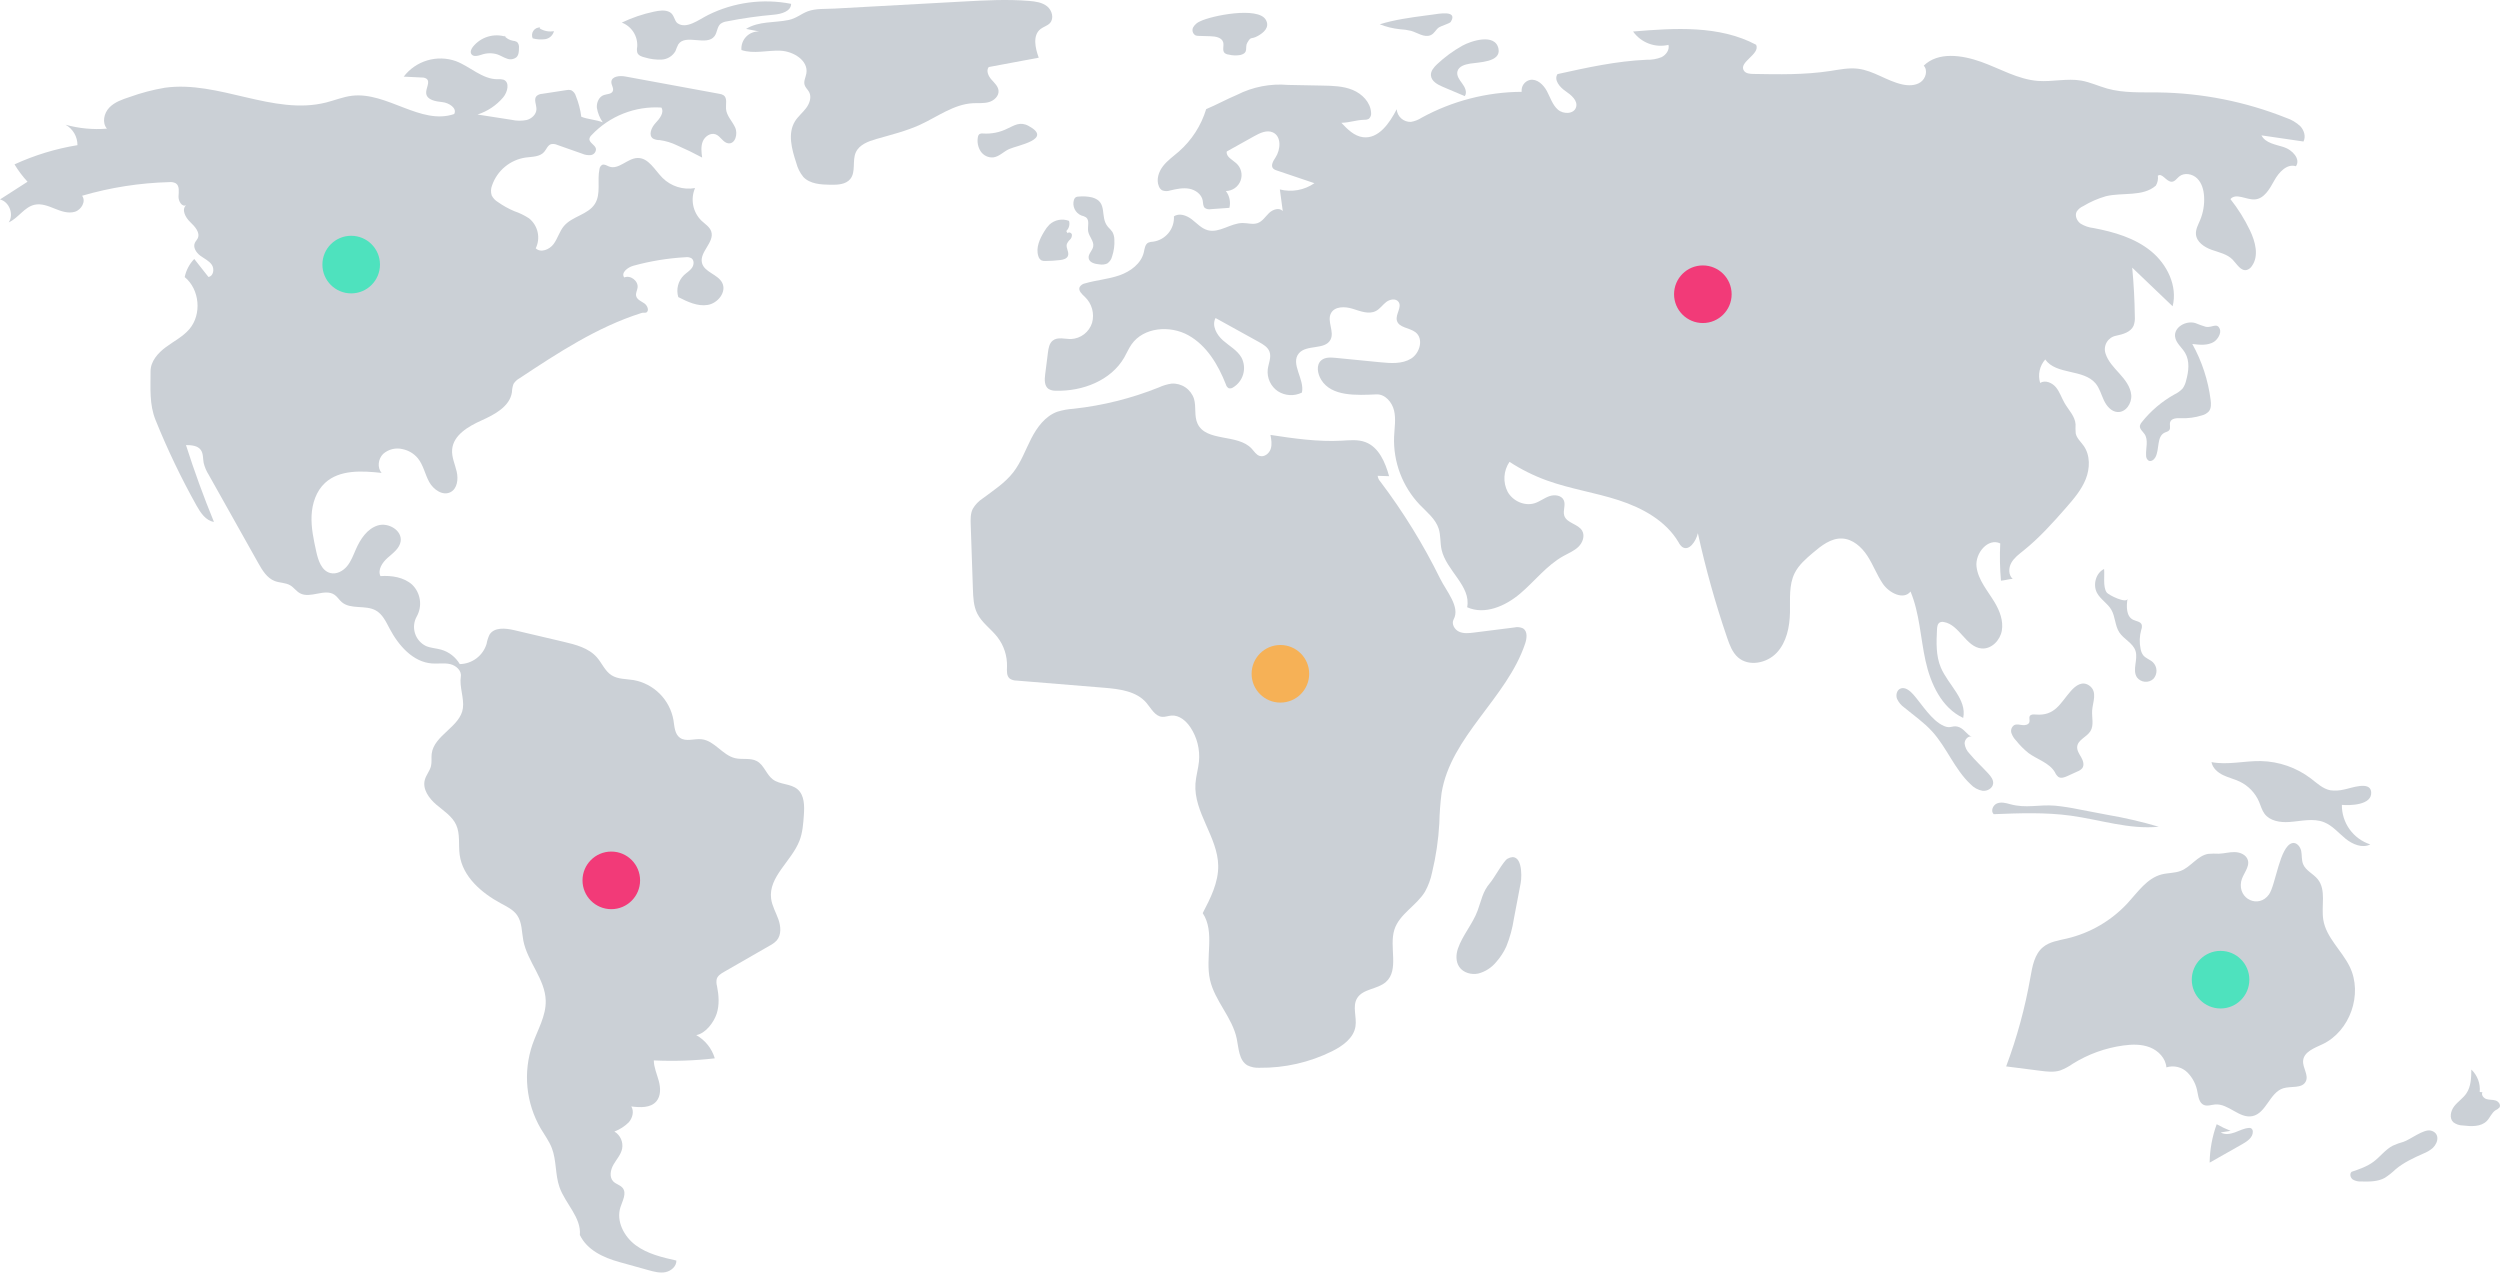 <svg width="888" height="452" viewBox="0 0 888 452" fill="none" xmlns="http://www.w3.org/2000/svg">
<path d="M206.472 41.47C206.153 38.945 205.507 36.473 204.551 34.114C204.429 33.669 204.216 33.253 203.925 32.894C203.633 32.535 203.271 32.241 202.859 32.03C202.31 31.887 201.733 31.88 201.181 32.011L192.561 33.33C191.84 33.363 191.149 33.632 190.595 34.095C189.472 35.276 190.578 37.178 190.543 38.807C190.505 40.64 188.877 42.127 187.112 42.619C185.311 42.983 183.453 42.96 181.661 42.552L169.609 40.678C173.158 39.544 176.318 37.435 178.727 34.591C180.313 32.711 181.156 29.201 178.864 28.311C178.183 28.124 177.473 28.067 176.771 28.143C171.31 28.186 167.013 23.624 161.901 21.703C158.63 20.553 155.078 20.468 151.755 21.459C148.431 22.45 145.506 24.467 143.398 27.222L149.819 27.532C150.423 27.498 151.022 27.658 151.529 27.988C152.936 29.144 151.186 31.366 151.385 33.177C151.642 35.53 154.765 36.032 157.119 36.27C159.473 36.508 162.459 38.422 161.327 40.5C149.496 44.577 137.456 32.53 125.03 34.013C121.885 34.388 118.916 35.624 115.845 36.402C97.089 41.149 77.698 28.482 58.538 31.165C54.278 31.891 50.092 32.996 46.028 34.465C43.42 35.322 40.7 36.248 38.805 38.234C36.91 40.221 36.189 43.619 37.984 45.696C33.037 46.104 28.056 45.63 23.274 44.297C24.567 45.016 25.643 46.071 26.389 47.349C27.134 48.628 27.522 50.083 27.511 51.564C19.786 52.824 12.265 55.118 5.152 58.384C6.48 60.593 8.03 62.66 9.78 64.552L0 70.838C3.304 71.67 5.012 76.178 3.091 78.993C6.517 77.468 8.64 73.524 12.303 72.724C14.704 72.2 17.146 73.182 19.422 74.105C21.699 75.028 24.202 75.922 26.559 75.23C28.916 74.537 30.654 71.48 29.157 69.532C39.231 66.591 49.642 64.964 60.133 64.69C60.943 64.588 61.764 64.744 62.479 65.135C63.845 66.083 63.486 68.131 63.412 69.792C63.339 71.453 64.633 73.636 66.117 72.888C64.371 74.402 65.864 77.254 67.539 78.847C69.214 80.44 71.233 82.638 70.207 84.709C69.939 85.25 69.486 85.683 69.228 86.229C68.468 87.839 69.675 89.717 71.098 90.787C72.522 91.856 74.266 92.604 75.255 94.085C76.244 95.566 75.795 98.159 74.026 98.366L69 91.981C67.283 93.763 66.105 95.995 65.605 98.418C70.935 102.777 71.736 111.65 67.274 116.895C64.994 119.575 61.751 121.203 58.921 123.294C56.091 125.384 53.472 128.361 53.479 131.881C53.491 137.961 52.995 143.611 55.272 149.248C59.472 159.643 64.321 169.764 69.79 179.551C71.226 182.12 73.082 184.937 75.992 185.38C72.315 176.424 69.005 167.329 66.062 158.095C67.978 158.102 70.194 158.255 71.317 159.808C72.248 161.095 72.048 162.844 72.337 164.406C72.705 165.918 73.318 167.361 74.153 168.675L91.711 199.967C93.167 202.561 94.837 205.345 97.619 206.396C99.397 207.067 101.455 206.941 103.092 207.908C104.375 208.666 105.24 210.011 106.548 210.725C110.247 212.744 115.39 208.872 118.847 211.283C119.835 211.972 120.464 213.067 121.375 213.856C124.568 216.622 129.805 214.771 133.49 216.835C135.865 218.164 137.096 220.824 138.363 223.234C141.537 229.271 146.671 235.186 153.472 235.666C155.609 235.817 157.791 235.412 159.879 235.887C161.967 236.363 164.023 238.186 163.688 240.302C163.113 243.93 164.905 247.903 164.424 251.544C163.547 258.178 154.143 261.093 153.335 267.735C153.158 269.189 153.435 270.69 153.089 272.113C152.664 273.858 151.355 275.278 150.889 277.013C150.008 280.299 152.361 283.569 154.946 285.78C157.532 287.991 160.615 289.897 162.029 292.992C163.523 296.264 162.789 300.078 163.275 303.641C164.335 311.421 171.052 317.188 177.964 320.906C180.07 322.039 182.331 323.136 183.694 325.102C185.473 327.667 185.296 331.049 185.89 334.114C187.345 341.621 193.662 347.807 193.841 355.451C193.968 360.885 190.949 365.814 189.146 370.941C187.455 375.853 186.843 381.072 187.352 386.242C187.861 391.412 189.478 396.412 192.094 400.9C193.443 403.179 195.057 405.328 196.011 407.798C197.714 412.207 197.162 417.219 198.732 421.677C200.808 427.571 206.513 432.439 205.967 438.664C208.556 444.045 214.275 446.689 220.026 448.29L230.332 451.16C232.305 451.71 234.367 452.264 236.377 451.866C238.386 451.468 240.304 449.799 240.252 447.75C235.198 446.61 229.982 445.397 225.816 442.316C221.65 439.235 218.796 433.748 220.376 428.812C221.109 426.523 222.669 423.88 221.186 421.988C220.337 420.906 218.785 420.623 217.828 419.635C216.334 418.094 216.847 415.505 217.921 413.647C218.995 411.788 220.546 410.128 220.979 408.025C221.198 406.849 221.052 405.635 220.561 404.544C220.07 403.453 219.257 402.539 218.232 401.924C220.143 401.202 221.881 400.086 223.333 398.649C224.674 397.116 225.294 394.753 224.239 393.011C227.372 393.409 231.072 393.603 233.129 391.205C234.772 389.29 234.659 386.427 234.01 383.988C233.361 381.549 232.264 379.181 232.23 376.657C239.459 377 246.704 376.754 253.893 375.922C252.854 372.42 250.491 369.46 247.307 367.67C250.563 367.119 253.529 363.219 254.558 360.08C255.587 356.94 255.324 353.521 254.688 350.279C254.444 349.444 254.411 348.562 254.591 347.711C254.958 346.542 256.105 345.828 257.167 345.218L273.329 335.932C274.294 335.449 275.168 334.803 275.914 334.024C277.607 332.034 277.356 329.03 276.489 326.565C275.622 324.1 274.233 321.782 273.899 319.19C272.9 311.438 281.195 305.877 283.994 298.58C285.092 295.717 285.316 292.604 285.529 289.544C285.757 286.258 285.774 282.441 283.252 280.323C280.834 278.293 277.056 278.746 274.526 276.858C272.207 275.126 271.407 271.764 268.873 270.366C266.572 269.096 263.687 269.903 261.127 269.306C256.621 268.255 253.785 263.059 249.183 262.578C246.587 262.306 243.648 263.576 241.52 262.063C239.645 260.73 239.569 258.051 239.213 255.777C238.587 252.244 236.894 248.987 234.362 246.445C231.83 243.904 228.58 242.2 225.05 241.563C222.373 241.133 219.459 241.296 217.181 239.824C214.875 238.334 213.817 235.543 212.006 233.479C209.086 230.153 204.488 228.971 200.18 227.958L182.659 223.837C179.549 223.105 175.539 222.717 173.87 225.443C173.376 226.481 173.026 227.582 172.831 228.715C172.205 230.764 170.947 232.562 169.236 233.85C167.525 235.138 165.449 235.851 163.308 235.885C161.84 233.379 159.461 231.538 156.668 230.745C154.891 230.249 152.989 230.194 151.295 229.465C150.372 229.015 149.551 228.381 148.881 227.601C148.212 226.822 147.709 225.915 147.402 224.934C147.095 223.954 146.992 222.921 147.098 221.899C147.205 220.877 147.518 219.888 148.02 218.991C149.03 217.192 149.42 215.11 149.13 213.067C148.84 211.023 147.886 209.132 146.414 207.686C143.435 205.009 139.124 204.363 135.129 204.631C134.083 202.346 135.832 199.769 137.718 198.109C139.603 196.449 141.893 194.817 142.303 192.338C142.949 188.439 137.976 185.477 134.2 186.64C130.424 187.802 128.014 191.472 126.421 195.089C125.507 197.164 124.73 199.349 123.288 201.099C121.846 202.849 119.524 204.102 117.328 203.54C114.219 202.745 113.018 199.05 112.33 195.914C111.406 191.706 110.478 187.441 110.671 183.137C110.865 178.834 112.315 174.416 115.486 171.503C120.655 166.755 128.584 167.221 135.559 167.978C133.911 166.12 134.318 162.99 136.082 161.241C137.012 160.414 138.131 159.826 139.34 159.529C140.549 159.232 141.813 159.234 143.021 159.536C145.123 159.974 147.016 161.106 148.396 162.751C150.379 165.169 150.942 168.434 152.44 171.178C153.939 173.922 157.308 176.263 160.065 174.791C162.447 173.519 162.825 170.215 162.232 167.58C161.639 164.945 160.38 162.383 160.595 159.69C161.005 154.553 166.328 151.461 171.025 149.345C175.722 147.229 181.101 144.384 181.845 139.284C181.871 138.286 182.059 137.298 182.403 136.36C182.923 135.532 183.647 134.851 184.506 134.381C198.215 125.318 212.152 116.143 227.821 111.19C228.636 110.933 228.732 111.219 229.562 111.017C230.725 110.345 229.955 108.485 228.84 107.736C227.725 106.987 226.235 106.412 225.952 105.099C225.744 104.133 226.313 103.185 226.461 102.209C226.824 99.809 223.954 97.594 221.726 98.553C220.467 96.885 222.958 94.948 224.972 94.393C231.019 92.728 237.226 91.713 243.488 91.367C244.211 91.252 244.951 91.378 245.595 91.725C246.647 92.454 246.513 94.126 245.767 95.166C245.022 96.207 243.862 96.86 242.934 97.74C241.919 98.73 241.195 99.978 240.841 101.351C240.487 102.724 240.517 104.167 240.927 105.524C244.196 107.188 247.751 108.9 251.371 108.314C254.992 107.728 258.206 103.658 256.504 100.407C254.919 97.38 250.158 96.698 249.34 93.38C248.381 89.496 253.877 86.041 252.639 82.237C252.097 80.57 250.437 79.59 249.163 78.386C247.659 76.911 246.636 75.016 246.228 72.948C245.82 70.881 246.047 68.738 246.878 66.802C244.803 67.167 242.671 67.029 240.661 66.4C238.65 65.77 236.82 64.668 235.323 63.184C232.56 60.394 230.355 55.992 226.43 56.117C222.829 56.231 219.727 60.435 216.359 59.153C215.53 58.837 214.657 58.195 213.854 58.571C213.591 58.742 213.37 58.971 213.209 59.239C213.047 59.508 212.948 59.81 212.92 60.123C212.064 64.216 213.536 68.88 211.306 72.417C208.88 76.266 203.267 76.8 200.325 80.271C198.728 82.155 198.109 84.694 196.641 86.68C195.174 88.667 192.058 89.93 190.297 88.199C191.162 86.418 191.399 84.396 190.967 82.464C190.536 80.531 189.462 78.803 187.921 77.56C186.285 76.492 184.522 75.635 182.673 75.006C180.607 74.131 178.642 73.035 176.811 71.738C175.894 71.184 175.149 70.387 174.659 69.434C174.271 68.241 174.324 66.949 174.806 65.791C175.699 63.229 177.275 60.959 179.363 59.228C181.452 57.496 183.973 56.368 186.655 55.965C189.001 55.646 191.73 55.759 193.283 53.971C194.104 53.025 194.535 51.594 195.727 51.21C196.489 51.057 197.281 51.155 197.984 51.488L206.738 54.571C207.715 55.012 208.79 55.19 209.857 55.087C210.385 55.016 210.868 54.747 211.207 54.335C211.546 53.922 211.717 53.397 211.685 52.864C211.405 51.41 209.168 50.712 209.372 49.245C209.486 48.769 209.741 48.34 210.104 48.013C213.264 44.648 217.127 42.025 221.419 40.329C225.71 38.634 230.323 37.908 234.928 38.205C236.033 40.021 234.285 42.171 232.831 43.721C231.377 45.271 230.209 48.04 231.967 49.233C232.688 49.601 233.489 49.782 234.298 49.758C236.453 50.05 238.548 50.686 240.502 51.641C243.527 52.958 246.494 54.399 249.403 55.964C249.146 54.045 248.901 52.023 249.628 50.229C250.355 48.435 252.421 47.028 254.226 47.727C255.965 48.4 256.857 50.704 258.71 50.915C261.182 51.197 262.157 47.543 261.125 45.279C260.092 43.014 258.048 41.118 257.878 38.635C257.763 36.96 258.4 34.883 257.062 33.868C256.586 33.564 256.046 33.374 255.484 33.315L222.088 27.166C220.105 26.801 217.24 27.081 217.152 29.096C217.103 30.221 218.107 31.334 217.662 32.369C217.188 33.473 215.628 33.372 214.492 33.762C212.729 34.368 211.844 36.462 212.014 38.319C212.324 40.165 213.038 41.918 214.105 43.455C211.933 42.546 208.644 42.379 206.472 41.47Z" fill="#CBD0D6"/>
<path d="M179.83 13.102C177.724 12.405 175.455 12.373 173.33 13.009C171.205 13.646 169.327 14.921 167.95 16.662C167.401 17.386 166.939 18.385 167.399 19.169C168.059 20.293 169.741 19.849 170.981 19.447C172.803 18.796 174.787 18.748 176.638 19.312C177.802 19.712 178.844 20.419 180.013 20.803C180.582 21.042 181.205 21.12 181.816 21.031C182.426 20.942 183.001 20.688 183.478 20.297C184.281 19.478 184.331 18.205 184.333 17.058C184.388 16.674 184.358 16.283 184.243 15.913C184.128 15.543 183.932 15.202 183.669 14.918C183.201 14.646 182.675 14.491 182.135 14.463C180.925 14.239 179.831 13.6 179.042 12.656" fill="#CBD0D6"/>
<path d="M191.869 9.746C191.398 9.721 190.928 9.817 190.505 10.025C190.081 10.234 189.719 10.548 189.452 10.937C189.184 11.326 189.022 11.778 188.98 12.248C188.938 12.719 189.017 13.192 189.21 13.623C190.658 14.017 192.17 14.116 193.656 13.912C194.398 13.797 195.088 13.465 195.641 12.958C196.194 12.451 196.585 11.791 196.764 11.062C195.014 11.381 193.208 11.036 191.698 10.094" fill="#CBD0D6"/>
<path d="M232.268 4.147C228.328 4.985 224.502 6.286 220.867 8.022C222.581 8.681 224.037 9.873 225.022 11.422C226.007 12.972 226.468 14.797 226.338 16.629C226.184 17.332 226.202 18.062 226.39 18.757C226.808 19.772 228.022 20.153 229.088 20.414C231.005 20.997 233.006 21.253 235.007 21.17C236.008 21.117 236.981 20.816 237.836 20.293C238.692 19.77 239.403 19.042 239.907 18.175C240.197 17.351 240.537 16.547 240.926 15.765C243.482 11.87 251.078 16.58 253.823 12.815C254.79 11.488 254.701 9.492 255.962 8.441C256.614 7.983 257.37 7.694 258.161 7.601C263.681 6.504 269.257 5.71 274.864 5.221C277.521 4.99 280.984 4.036 281.006 1.368C270.999 -0.598 260.623 0.798 251.492 5.34C248.202 6.989 243.85 10.457 240.681 8.271C239.494 7.453 239.553 5.249 237.92 4.329C236.25 3.388 234.04 3.771 232.268 4.147Z" fill="#CBD0D6"/>
<path d="M264.995 10.27L269.692 11.173C268.828 11.135 267.965 11.282 267.161 11.604C266.358 11.925 265.632 12.415 265.032 13.039C264.433 13.664 263.974 14.409 263.685 15.225C263.396 16.042 263.285 16.91 263.358 17.773C267.757 19.243 272.553 17.812 277.186 18.008C281.82 18.203 287.211 21.515 286.42 26.087C286.181 27.469 285.383 28.851 285.798 30.191C286.089 31.13 286.917 31.797 287.384 32.662C288.358 34.464 287.58 36.744 286.35 38.383C285.12 40.022 283.468 41.329 282.388 43.07C279.704 47.402 281.229 53.001 282.828 57.84C283.29 59.668 284.144 61.374 285.331 62.84C287.7 65.36 291.561 65.579 295.019 65.629C297.536 65.666 300.419 65.542 302.01 63.591C304.088 61.044 302.635 57.07 304.003 54.081C305.246 51.366 308.411 50.202 311.279 49.376C316.534 47.862 321.888 46.576 326.856 44.29C333.024 41.452 338.788 37.028 345.568 36.663C347.47 36.56 349.419 36.785 351.251 36.264C353.083 35.742 354.823 34.157 354.685 32.257C354.566 30.633 353.193 29.441 352.12 28.216C351.047 26.992 350.204 25.11 351.19 23.815L368.96 20.494C367.701 17.06 366.72 12.537 369.614 10.301C370.658 9.495 372.057 9.172 372.946 8.197C374.461 6.535 373.699 3.673 371.95 2.259C370.2 0.846 367.835 0.518 365.594 0.331C357.802 -0.316 349.966 0.112 342.159 0.54C326.898 1.377 311.638 2.214 296.377 3.051C293.305 3.219 289.758 2.962 286.94 4.01C284.555 4.898 282.859 6.527 280.131 7.1C275.094 8.157 269.552 7.442 264.995 10.27Z" fill="#CBD0D6"/>
<path d="M349.144 47.416C348.665 47.34 348.175 47.451 347.776 47.726C347.512 48.017 347.355 48.389 347.331 48.781C347.028 50.511 347.389 52.292 348.343 53.767C348.828 54.49 349.499 55.071 350.284 55.447C351.07 55.824 351.942 55.984 352.81 55.91C354.925 55.64 356.484 53.834 358.428 52.953C361.425 51.597 374.153 49.482 365.349 44.724C362.314 43.084 360.354 44.531 357.962 45.611C355.241 47.004 352.193 47.628 349.144 47.416Z" fill="#CBD0D6"/>
<path d="M426.264 7.579C425.236 7.999 424.376 8.748 423.818 9.709C423.561 10.197 423.501 10.765 423.651 11.296C423.801 11.826 424.149 12.279 424.624 12.56C425.008 12.699 425.415 12.764 425.823 12.75L430.003 12.875C431.779 12.928 433.997 13.307 434.474 15.019C434.829 16.29 434.036 17.924 434.993 18.832C435.403 19.151 435.897 19.343 436.415 19.387C437.792 19.741 439.23 19.788 440.627 19.523C443.668 18.707 442.07 16.85 443.028 15.196C444.493 12.666 444.24 14.198 446.822 12.747C448.73 11.677 451.194 9.734 449.602 7.004C446.834 2.258 430.349 5.54 426.264 7.579Z" fill="#CBD0D6"/>
<path d="M508.771 5.196L506.344 5.52C500.87 6.251 495.366 6.989 490.094 8.633C492.376 9.536 494.77 10.123 497.211 10.38C498.554 10.446 499.888 10.636 501.197 10.947C503.525 11.64 505.872 13.431 508.121 12.514C509.516 11.945 509.971 10.492 511.127 9.722C511.925 9.19 514.951 8.33 515.289 7.793C518.024 3.454 510.873 4.916 508.771 5.196Z" fill="#CBD0D6"/>
<path d="M519.424 16.237C516.181 18.05 513.173 20.255 510.466 22.8C509.326 23.872 508.161 25.206 508.264 26.769C508.402 28.845 510.613 30.05 512.529 30.861L520.288 34.148C521.23 32.821 520.368 30.989 519.395 29.684C518.422 28.38 517.266 26.87 517.696 25.301C518.187 23.509 520.37 22.899 522.2 22.59C525.183 22.088 533.229 22.128 532.263 17.319C531.123 11.652 522.418 14.562 519.424 16.237Z" fill="#CBD0D6"/>
<path d="M517.865 336.92C517.126 339.06 517.056 341.58 518.334 343.449C519.768 345.545 522.638 346.326 525.12 345.795C527.593 345.136 529.796 343.719 531.421 341.742C532.907 340.085 534.129 338.21 535.045 336.182C536.323 333.021 537.225 329.721 537.731 326.349L540.14 313.694C540.678 310.865 540.658 302.194 535.461 305.019C534.042 305.791 530.755 311.885 529.268 313.613C526.587 316.727 526.232 319.749 524.82 323.522C523.053 328.248 519.499 332.187 517.865 336.92Z" fill="#CBD0D6"/>
<path d="M792.308 401.672C790.607 401.008 788.957 400.222 787.37 399.32C785.779 403.697 784.933 408.311 784.867 412.968L796.502 406.381C798.252 405.391 800.235 404.014 800.198 402.002C800.214 401.754 800.162 401.506 800.049 401.284C799.936 401.063 799.765 400.876 799.555 400.743C799.296 400.639 799.014 400.606 798.739 400.647C797.014 400.791 795.441 401.64 793.813 402.231C792.186 402.821 790.283 403.133 788.79 402.257" fill="#CBD0D6"/>
<path d="M853.69 405.585C852.413 405.933 851.165 406.38 849.959 406.924C847.289 408.283 845.473 410.865 843.07 412.655C840.771 414.368 838.003 415.308 835.286 416.223C834.487 416.929 834.854 418.353 835.722 418.974C836.655 419.505 837.724 419.745 838.794 419.665C841.617 419.727 844.591 419.754 847.063 418.39C848.457 417.486 849.76 416.451 850.956 415.299C853.847 412.886 857.319 411.294 860.755 409.755C862.006 409.283 863.162 408.591 864.17 407.713C866.33 405.584 866.481 402.301 863.368 401.576C860.852 400.991 856.085 404.81 853.69 405.585Z" fill="#CBD0D6"/>
<path d="M880.795 387.862C880.934 386.398 880.74 384.92 880.225 383.542C879.711 382.164 878.89 380.921 877.825 379.906C877.793 382.836 877.704 385.958 876.057 388.381C874.884 390.107 873.043 391.274 871.757 392.918C870.472 394.563 869.901 397.169 871.409 398.612C872.373 399.346 873.547 399.751 874.759 399.766C877.761 400.12 881.236 400.317 883.342 398.147C884.492 396.963 885.051 395.208 886.453 394.337C886.975 394.118 887.441 393.784 887.817 393.36C888.396 392.44 887.476 391.227 886.441 390.895C885.406 390.563 884.265 390.719 883.224 390.404C882.184 390.089 881.229 388.919 881.763 387.971" fill="#CBD0D6"/>
<path d="M832.604 280.436C831.029 280.819 829.397 280.915 827.788 280.72C825.115 280.228 823.035 278.213 820.877 276.56C815.747 272.652 809.511 270.472 803.065 270.334C797.201 270.223 791.283 271.813 785.523 270.703C785.9 272.797 787.691 274.368 789.601 275.301C791.512 276.234 793.621 276.704 795.541 277.619C798.616 279.097 801.055 281.636 802.41 284.768C803.029 286.212 803.418 287.784 804.354 289.044C806.269 291.622 809.898 292.188 813.1 291.977C817.276 291.702 821.637 290.501 825.522 292.057C828.494 293.248 830.62 295.85 833.102 297.873C835.583 299.897 839.078 301.398 841.927 299.938C838.968 298.98 836.392 297.1 834.576 294.573C832.76 292.046 831.798 289.005 831.832 285.893C834.627 286.15 842.676 286.051 842.242 281.3C841.875 277.274 835.003 280.001 832.604 280.436Z" fill="#CBD0D6"/>
<path d="M796.044 313.191C796.54 310.468 799.254 308.064 798.409 305.429C797.824 303.607 795.712 302.707 793.8 302.662C791.887 302.617 790.008 303.187 788.096 303.241C786.852 303.175 785.604 303.192 784.362 303.294C780.566 303.918 778.226 307.899 774.649 309.314C772.473 310.174 770.03 310.01 767.767 310.605C762.632 311.955 759.383 316.81 755.793 320.724C749.993 327.02 742.437 331.429 734.103 333.379C731.183 334.056 728.045 334.488 725.724 336.385C722.65 338.898 721.894 343.205 721.21 347.116C719.321 357.918 716.434 368.521 712.586 378.789L724.78 380.347C727.098 380.643 729.5 380.932 731.734 380.246C733.357 379.633 734.895 378.814 736.308 377.808C741.739 374.435 747.817 372.24 754.149 371.365C757.342 370.926 760.69 370.846 763.687 372.034C766.683 373.221 769.254 375.914 769.505 379.129C770.801 378.725 772.182 378.682 773.501 379.003C774.819 379.323 776.026 379.997 776.992 380.95C778.901 382.897 780.152 385.394 780.567 388.089C780.888 389.758 781.209 391.758 782.757 392.458C784.02 393.029 785.469 392.414 786.85 392.303C791.538 391.928 795.428 397.397 800.036 396.455C804.978 395.445 806.191 388.041 811.013 386.558C813.782 385.706 817.666 386.742 818.991 384.165C820.16 381.894 817.828 379.273 818.069 376.729C818.365 373.598 822.057 372.269 824.903 370.933C834.716 366.326 839.373 353.113 834.618 343.368C831.8 337.594 826.257 333.049 825.233 326.706C824.445 321.826 826.368 316.136 823.258 312.294C821.676 310.34 818.997 309.261 818.056 306.93C817.463 305.462 817.701 303.797 817.383 302.246C817.064 300.696 815.712 299.074 814.181 299.476C809.739 300.643 808.321 314.372 805.943 317.708C802.328 322.778 794.906 319.438 796.044 313.191Z" fill="#CBD0D6"/>
<path d="M713.94 285.628C712.421 285.202 710.764 284.783 709.309 285.391C707.855 286 707.005 288.136 708.173 289.196C717.306 288.84 726.495 288.487 735.55 289.728C745.983 291.158 756.308 294.699 766.787 293.657C760.802 291.89 754.717 290.478 748.565 289.427L738.306 287.466C735.554 286.889 732.774 286.46 729.976 286.178C724.123 285.695 719.694 287.242 713.94 285.628Z" fill="#CBD0D6"/>
<path d="M723.083 253.802C722.325 253.739 721.386 253.684 720.994 254.336C720.619 254.96 721.048 255.783 720.847 256.482C720.571 257.436 719.322 257.68 718.337 257.55C717.353 257.42 716.288 257.109 715.415 257.584C714.973 257.886 714.641 258.324 714.468 258.831C714.295 259.339 714.292 259.888 714.458 260.398C714.815 261.41 715.391 262.33 716.147 263.091C717.437 264.717 718.907 266.192 720.528 267.488C723.667 269.806 727.92 270.923 729.897 274.288C730.176 274.94 730.604 275.517 731.148 275.973C732.097 276.574 733.335 276.117 734.357 275.649L737.939 274.012C738.584 273.78 739.16 273.388 739.613 272.873C740.431 271.762 739.929 270.182 739.242 268.986C738.555 267.789 737.676 266.551 737.823 265.178C738.086 262.732 741.23 261.796 742.523 259.703C743.826 257.594 742.978 254.875 743.128 252.399C743.304 249.504 745.122 245.738 742.196 243.575C739.71 241.737 737.333 243.435 735.548 245.465C731.784 249.745 730.004 254.38 723.083 253.802Z" fill="#CBD0D6"/>
<path d="M744.825 210.539C746.048 212.881 748.597 214.279 749.931 216.56C751.376 219.033 751.212 222.228 752.78 224.625C754.389 227.084 757.626 228.389 758.528 231.186C759.513 234.24 757.279 237.951 759.06 240.619C759.392 241.055 759.811 241.417 760.291 241.683C760.771 241.948 761.3 242.112 761.846 242.162C762.392 242.212 762.942 242.148 763.462 241.974C763.981 241.801 764.46 241.521 764.866 241.153C765.617 240.334 766.019 239.255 765.986 238.145C765.953 237.034 765.488 235.981 764.69 235.208C763.635 234.246 762.121 233.83 761.24 232.707C760.781 232.058 760.476 231.314 760.346 230.53C759.866 228.269 759.943 225.925 760.57 223.7C760.806 223.136 760.866 222.513 760.742 221.914C760.346 220.761 758.785 220.679 757.69 220.144C755.202 218.929 755.263 215.417 755.697 212.682C755.408 214.503 748.925 211.406 748.246 210.375C746.897 208.326 747.631 204.374 747.364 202.109C744.453 203.513 743.33 207.675 744.825 210.539Z" fill="#CBD0D6"/>
<path d="M679.511 246.578C678.314 245.238 676.512 243.836 674.908 244.644C673.684 245.261 673.347 246.955 673.827 248.239C674.411 249.487 675.311 250.56 676.437 251.353C679.78 254.111 683.38 256.601 686.297 259.807C691.516 265.546 694.281 273.289 699.958 278.575C701.099 279.801 702.609 280.619 704.259 280.904C705.913 281.058 707.77 279.999 707.96 278.348C708.116 276.988 707.169 275.771 706.243 274.764C704.038 272.364 701.624 270.155 699.542 267.648C698.581 266.685 697.977 265.423 697.83 264.07C697.819 262.72 699.049 261.307 700.357 261.641C698.767 261.234 697.588 258.584 695.254 258.086C693.304 257.67 692.832 258.878 690.511 257.882C686.084 255.982 682.611 250.05 679.511 246.578Z" fill="#CBD0D6"/>
<path d="M783.525 116.09C782.255 115.713 781.007 115.267 779.785 114.754C776.499 113.767 772.15 116.184 772.588 119.589C772.879 121.851 774.984 123.377 776.146 125.339C777.87 128.249 777.41 131.941 776.504 135.2C776.282 136.209 775.859 137.163 775.261 138.005C774.424 138.895 773.424 139.614 772.315 140.125C767.877 142.615 763.962 145.942 760.789 149.922C760.444 150.29 760.203 150.743 760.093 151.235C759.936 152.384 761.091 153.222 761.744 154.181C763.195 156.311 762.146 159.177 762.29 161.751C762.268 162.115 762.339 162.478 762.497 162.807C762.654 163.135 762.893 163.418 763.191 163.628C764.065 164.073 765.101 163.318 765.575 162.459C767.148 159.608 765.963 155.032 768.914 153.658C769.472 153.398 770.149 153.288 770.521 152.798C771.112 152.02 770.542 150.868 770.841 149.938C771.29 148.541 773.199 148.479 774.664 148.541C777.188 148.646 779.711 148.31 782.119 147.548C783.064 147.323 783.922 146.826 784.587 146.118C785.469 145.017 785.391 143.451 785.214 142.051C784.332 135.071 782.122 128.325 778.704 122.176C781.295 122.507 784.115 122.794 786.352 121.443C787.604 120.686 789.106 118.423 788.484 116.883C787.502 114.448 785.728 116.498 783.525 116.09Z" fill="#CBD0D6"/>
<path d="M451.268 154.483C451.578 156.147 451.883 157.9 451.338 159.502C450.793 161.105 449.078 162.444 447.458 161.953C446.202 161.572 445.476 160.308 444.583 159.344C439.62 153.984 428.423 157.087 425.357 150.455C424.106 147.749 424.956 144.507 424.103 141.65C423.565 139.998 422.493 138.573 421.057 137.597C419.621 136.621 417.902 136.15 416.169 136.257C414.589 136.486 413.05 136.945 411.603 137.621C401.91 141.505 391.734 144.051 381.354 145.19C379.382 145.31 377.43 145.665 375.542 146.248C371.28 147.794 368.368 151.747 366.295 155.78C364.223 159.814 362.693 164.181 359.915 167.765C356.995 171.531 352.903 174.169 349.086 177.022C347.616 177.97 346.391 179.253 345.514 180.767C344.686 182.467 344.733 184.444 344.797 186.333L345.577 209.28C345.678 212.232 345.804 215.289 347.124 217.931C348.773 221.229 352.03 223.389 354.29 226.303C356.596 229.297 357.797 232.997 357.69 236.775C357.642 238.295 357.491 240.091 358.674 241.045C359.393 241.512 360.235 241.754 361.093 241.741L392.12 244.282C397.578 244.729 403.626 245.464 407.19 249.624C408.871 251.587 410.222 254.41 412.798 254.621C413.903 254.711 414.978 254.258 416.083 254.17C418.872 253.949 421.321 256.066 422.867 258.398C425.206 261.953 426.268 266.197 425.878 270.435C425.625 273.095 424.801 275.681 424.623 278.348C423.947 288.493 432.543 297.307 432.71 307.473C432.808 313.453 429.97 319.041 427.204 324.343C431.669 331.109 428.013 340.12 429.79 348.031C431.477 355.537 437.732 361.412 439.29 368.945C440.004 372.394 440.045 376.637 443.085 378.414C444.418 379.064 445.897 379.36 447.378 379.274C456.313 379.38 465.145 377.368 473.153 373.403C476.912 371.537 480.807 368.752 481.463 364.606C481.993 361.262 480.298 357.522 482.023 354.61C484.055 351.177 489.263 351.449 492.254 348.81C497.106 344.529 493.322 336.364 495.288 330.197C497.056 324.654 503.139 321.71 506.154 316.735C507.341 314.595 508.192 312.286 508.679 309.888C510.06 304.157 510.92 298.313 511.248 292.427C511.328 288.851 511.592 285.281 512.038 281.731C515.289 261.525 535.256 247.994 541.739 228.582C542.358 226.728 542.649 224.259 541.001 223.21C540.023 222.743 538.914 222.627 537.861 222.881L523.558 224.685C521.782 224.909 519.899 225.118 518.267 224.38C516.636 223.642 515.466 221.577 516.332 220.009C518.761 215.607 513.764 210.044 511.544 205.532C505.565 193.384 498.446 181.833 490.281 171.033C489.758 170.478 489.431 169.767 489.349 169.008L493.408 169.143C492.038 164.224 489.776 158.841 485 157.042C482.308 156.028 479.327 156.378 476.455 156.535C468.229 156.985 459.41 155.742 451.268 154.483Z" fill="#CBD0D6"/>
<path d="M476.453 43.624C478.606 45.911 481.018 48.335 484.133 48.734C489.634 49.438 493.589 43.747 496.107 38.803C496.201 40.064 496.782 41.238 497.727 42.076C498.672 42.914 499.907 43.351 501.168 43.292C502.526 43.064 503.822 42.557 504.975 41.803C515.874 35.844 528.083 32.687 540.503 32.615C540.384 31.674 540.617 30.722 541.158 29.942C541.699 29.163 542.51 28.612 543.433 28.395C545.958 27.894 548.233 30.079 549.451 32.348C550.67 34.617 551.429 37.247 553.365 38.945C555.3 40.644 559.047 40.569 559.812 38.11C560.546 35.749 558.087 33.735 556.044 32.343C554.001 30.951 551.848 28.375 553.224 26.32C563.66 24.009 574.16 21.689 584.839 21.23C586.657 21.293 588.469 20.981 590.161 20.313C591.789 19.513 593.084 17.698 592.646 15.937C590.316 16.485 587.875 16.327 585.635 15.481C583.395 14.636 581.458 13.143 580.07 11.191C594.887 9.968 610.647 8.925 623.778 15.901C625.354 19.285 617.323 22.101 619.472 25.153C620.157 26.127 621.53 26.241 622.72 26.263C631.846 26.433 641.024 26.599 650.046 25.221C653.343 24.717 656.673 24.006 659.984 24.414C665.497 25.095 670.213 28.775 675.638 29.975C677.845 30.464 680.321 30.48 682.182 29.195C684.043 27.911 684.843 24.985 683.318 23.315C688.425 18.308 696.902 19.549 703.639 21.946C710.377 24.344 716.76 28.21 723.892 28.744C729.005 29.128 734.19 27.752 739.243 28.626C742.418 29.176 745.374 30.589 748.477 31.457C754.347 33.1 760.556 32.753 766.65 32.832C782.2 33.042 797.579 36.099 812.028 41.853C813.907 42.465 815.629 43.483 817.072 44.835C818.417 46.275 819.102 48.513 818.199 50.264L803.269 48.082C804.675 50.852 808.315 51.324 811.27 52.28C814.225 53.236 817.29 56.501 815.513 59.05C812.311 58.03 809.41 61.233 807.792 64.18C806.174 67.127 804.203 70.656 800.847 70.836C797.842 70.997 794.208 68.437 792.249 70.722C794.955 74.138 797.273 77.844 799.158 81.773C801.093 85.806 802.472 90.888 799.856 94.517C799.445 95.165 798.82 95.649 798.091 95.886C795.955 96.427 794.567 93.813 793.035 92.229C791.105 90.232 788.185 89.666 785.571 88.73C782.957 87.793 780.203 85.951 779.999 83.181C779.872 81.457 780.781 79.855 781.451 78.262C782.577 75.576 783.07 72.668 782.89 69.761C782.744 67.423 782.089 64.991 780.41 63.357C778.732 61.723 775.834 61.205 774.032 62.702C773.191 63.4 772.517 64.516 771.425 64.558C769.496 64.632 768.015 61.267 766.462 62.416C766.645 63.64 766.391 64.889 765.746 65.945C761.114 69.975 753.999 68.27 748.027 69.693C745.188 70.506 742.469 71.694 739.943 73.225C738.999 73.629 738.195 74.305 737.633 75.165C736.887 76.615 737.709 78.471 739.023 79.434C740.416 80.289 741.982 80.824 743.607 80.999C750.887 82.379 758.272 84.514 764.02 89.192C769.767 93.87 773.536 101.603 771.717 108.788L757.361 95.065C757.907 100.827 758.216 106.605 758.29 112.399C758.383 113.53 758.227 114.668 757.835 115.733C756.811 117.994 754.037 118.755 751.607 119.255C750.931 119.383 750.29 119.653 749.725 120.047C749.161 120.441 748.686 120.95 748.333 121.541C747.979 122.132 747.754 122.79 747.673 123.474C747.592 124.158 747.656 124.851 747.862 125.508C748.725 128.324 750.879 130.52 752.85 132.707C754.822 134.895 756.762 137.382 757.02 140.316C757.278 143.25 755.066 146.558 752.128 146.354C749.902 146.199 748.25 144.205 747.3 142.184C746.35 140.163 745.785 137.912 744.358 136.195C740.039 130.998 730.337 133.225 726.468 127.684C725.481 128.803 724.797 130.156 724.48 131.614C724.164 133.073 724.225 134.587 724.658 136.015C726.458 134.888 728.922 135.935 730.275 137.574C731.627 139.212 732.265 141.312 733.328 143.152C734.761 145.635 737.042 147.836 737.242 150.696C737.189 151.777 737.207 152.861 737.296 153.94C737.652 155.673 739.116 156.917 740.131 158.366C742.493 161.736 742.376 166.367 740.854 170.191C739.331 174.015 736.596 177.21 733.887 180.309C729.155 185.72 724.327 191.099 718.717 195.593C717.116 196.875 715.408 198.136 714.411 199.929C713.414 201.721 713.363 204.238 714.895 205.601C713.799 205.656 711.833 206.196 710.737 206.251C710.351 201.851 710.268 197.431 710.486 193.02C706.16 190.942 701.503 196.507 702.061 201.275C702.619 206.044 706.066 209.87 708.521 213.995C710.315 217.012 711.649 220.53 711.05 223.989C710.451 227.448 707.364 230.639 703.868 230.334C698.308 229.849 695.982 221.863 690.476 220.949C689.99 220.834 689.48 220.885 689.026 221.092C688.209 221.541 688.067 222.635 688.021 223.567C687.796 228.14 687.601 232.894 689.385 237.11C691.995 243.278 698.738 248.458 697.324 255.005C689.704 251.461 685.742 242.912 683.943 234.7C682.144 226.488 681.844 217.867 678.62 210.104C676.171 213.244 671.025 210.648 668.788 207.354C666.667 204.232 665.361 200.619 663.303 197.455C661.246 194.29 658.094 191.456 654.324 191.282C650.372 191.1 646.944 193.813 643.929 196.377C641.451 198.485 638.906 200.676 637.457 203.591C635.348 207.831 635.9 212.831 635.798 217.566C635.688 222.686 634.604 228.087 631.116 231.835C627.629 235.583 621.191 236.888 617.345 233.51C615.336 231.747 614.364 229.112 613.498 226.583C609.323 214.393 605.846 201.974 603.083 189.388C602.437 192.261 599.916 195.963 597.507 194.271C596.966 193.816 596.528 193.252 596.222 192.615C591.729 184.996 583.408 180.427 575.001 177.687C566.594 174.947 557.749 173.669 549.435 170.657C544.776 168.969 540.326 166.752 536.173 164.048C535.114 165.604 534.496 167.418 534.384 169.297C534.271 171.177 534.669 173.051 535.535 174.722C537.38 177.989 541.553 179.88 545.125 178.738C546.971 178.148 548.53 176.865 550.362 176.232C552.194 175.599 554.652 175.91 555.453 177.675C556.22 179.365 555.061 181.41 555.636 183.174C556.511 185.862 560.563 186.069 561.979 188.514C563.033 190.334 562.166 192.75 560.661 194.218C559.156 195.686 557.148 196.492 555.311 197.514C549.35 200.83 545.111 206.491 539.902 210.895C534.692 215.3 527.342 218.515 521.133 215.69C522.613 208.193 513.687 202.689 512.045 195.225C511.504 192.769 511.784 190.159 511.013 187.766C509.895 184.3 506.822 181.917 504.3 179.29C501.242 176.07 498.859 172.269 497.293 168.113C495.727 163.956 495.008 159.528 495.181 155.089C495.317 152.004 495.883 148.87 495.181 145.863C494.478 142.857 491.99 139.947 488.907 140.083C481.866 140.394 472.994 140.918 469.3 134.913C467.981 132.769 467.408 129.63 469.314 127.988C470.659 126.83 472.644 126.939 474.41 127.113L490.276 128.674C493.987 129.039 497.998 129.341 501.183 127.4C504.367 125.459 505.747 120.307 502.798 118.024C500.644 116.355 496.784 116.446 496.158 113.793C495.636 111.584 498.08 109.077 496.76 107.231C495.814 105.907 493.686 106.274 492.396 107.267C491.106 108.259 490.171 109.71 488.728 110.462C486.196 111.78 483.171 110.525 480.447 109.673C477.723 108.82 474.072 108.748 472.75 111.279C471.273 114.109 474.061 117.818 472.595 120.655C470.656 124.405 464.09 122.27 461.368 125.496C458.243 129.197 463.494 134.716 462.44 139.445C461.095 140.111 459.6 140.417 458.101 140.333C456.602 140.249 455.151 139.777 453.889 138.964C452.648 138.12 451.658 136.954 451.026 135.592C450.394 134.229 450.143 132.721 450.3 131.227C450.561 129.1 451.669 126.929 450.926 124.919C450.326 123.293 448.695 122.326 447.179 121.488L431.761 112.964C430.329 115.621 432.139 118.914 434.402 120.91C436.665 122.905 439.5 124.408 440.987 127.034C441.928 128.853 442.138 130.963 441.577 132.933C441.015 134.903 439.722 136.584 437.964 137.632C437.743 137.784 437.492 137.887 437.229 137.933C436.965 137.979 436.694 137.968 436.435 137.899C436.189 137.754 435.975 137.562 435.805 137.333C435.634 137.104 435.512 136.843 435.444 136.566C432.724 129.601 428.639 122.734 422.109 119.095C415.579 115.457 406.196 116.205 401.914 122.334C400.897 123.79 400.215 125.449 399.329 126.988C394.621 135.165 384.53 139.037 375.101 138.784C374.179 138.835 373.261 138.62 372.458 138.163C370.934 137.11 371.003 134.876 371.236 133.038L372.226 125.238C372.425 123.672 372.713 121.94 373.952 120.963C375.699 119.585 378.218 120.454 380.443 120.422C382.128 120.343 383.748 119.748 385.084 118.717C386.419 117.685 387.406 116.268 387.909 114.657C388.358 113.031 388.356 111.312 387.901 109.687C387.446 108.061 386.556 106.591 385.328 105.434C384.309 104.476 382.94 103.273 383.479 101.981C383.694 101.624 383.984 101.318 384.33 101.085C384.675 100.853 385.068 100.698 385.48 100.633C389.475 99.473 393.697 99.168 397.626 97.799C401.555 96.429 405.365 93.627 406.296 89.57C406.581 88.326 406.711 86.82 407.827 86.204C408.387 85.967 408.988 85.844 409.596 85.842C411.726 85.539 413.666 84.449 415.033 82.787C416.4 81.125 417.096 79.011 416.983 76.861C418.866 75.545 421.504 76.513 423.325 77.913C425.147 79.313 426.755 81.163 428.972 81.766C433.102 82.891 437.094 79.232 441.375 79.215C443.175 79.208 445.039 79.845 446.732 79.234C448.449 78.615 449.475 76.905 450.792 75.642C452.11 74.379 454.422 73.609 455.639 74.969L454.603 67.291C456.689 67.818 458.865 67.893 460.983 67.51C463.1 67.127 465.112 66.295 466.882 65.07L453.491 60.543C453.024 60.427 452.594 60.197 452.238 59.873C451.265 58.825 452.232 57.19 453.024 55.998C454.917 53.146 455.235 48.448 452.121 47.028C449.995 46.059 447.555 47.222 445.515 48.36L435.741 53.812C435.43 55.671 437.702 56.724 439.11 57.976C439.962 58.734 440.564 59.731 440.839 60.838C441.114 61.944 441.048 63.108 440.649 64.176C440.251 65.245 439.539 66.167 438.606 66.823C437.674 67.479 436.566 67.838 435.426 67.852C436.07 68.689 436.517 69.66 436.734 70.693C436.952 71.727 436.935 72.796 436.683 73.822L430.107 74.295C429.369 74.444 428.602 74.294 427.974 73.878C427.271 73.254 427.366 72.158 427.203 71.231C426.81 68.994 424.62 67.427 422.386 67.025C420.151 66.622 417.865 67.138 415.652 67.647C414.713 67.985 413.681 67.961 412.758 67.58C412.229 67.236 411.826 66.728 411.613 66.134C410.643 63.781 411.549 61.015 413.107 59.002C414.666 56.99 416.798 55.519 418.714 53.843C423.295 49.822 426.66 44.6 428.431 38.766C432.051 37.248 435.799 35.187 439.419 33.669C445 30.842 451.259 29.629 457.492 30.166L469.752 30.4C473.382 30.469 477.11 30.558 480.466 31.943C483.822 33.327 486.772 36.322 487.003 39.946C487.073 40.356 487.038 40.778 486.9 41.171C486.763 41.564 486.528 41.915 486.217 42.192C485.743 42.451 485.206 42.572 484.667 42.542C481.282 42.661 479.839 43.505 476.453 43.624Z" fill="#CBD0D6"/>
<path d="M604.851 114.743C610.499 114.743 615.078 110.163 615.078 104.512C615.078 98.862 610.499 94.281 604.851 94.281C599.203 94.281 594.625 98.862 594.625 104.512C594.625 110.163 599.203 114.743 604.851 114.743Z" fill="#F23A78"/>
<path d="M378.739 82.068C379.218 81.614 379.562 81.037 379.735 80.4C379.908 79.764 379.901 79.091 379.717 78.458C378.551 78.008 377.283 77.892 376.056 78.124C374.828 78.356 373.69 78.927 372.768 79.771C372.042 80.506 371.416 81.334 370.907 82.233C369.296 84.862 367.871 88.003 368.805 90.942C368.881 91.263 369.02 91.565 369.214 91.831C369.409 92.097 369.654 92.322 369.937 92.491C370.355 92.659 370.806 92.73 371.256 92.698C373.031 92.696 374.804 92.587 376.565 92.371C377.647 92.239 378.904 91.933 379.322 90.926C379.871 89.603 378.541 88.105 378.929 86.725C379.184 86.108 379.571 85.554 380.062 85.102C380.305 84.874 380.493 84.593 380.609 84.28C380.725 83.967 380.766 83.632 380.73 83.3C380.573 82.653 379.582 82.285 379.226 82.848" fill="#CBD0D6"/>
<path d="M387.94 70.127C386.363 69.765 384.738 69.663 383.128 69.825C382.772 69.814 382.42 69.894 382.103 70.058C381.796 70.284 381.574 70.606 381.471 70.973C381.131 72.065 381.215 73.244 381.705 74.277C382.196 75.31 383.057 76.12 384.118 76.546C384.696 76.678 385.249 76.901 385.759 77.205C387.119 78.261 386.252 80.42 386.509 82.124C386.799 84.037 388.65 85.643 388.31 87.548C388.043 89.049 386.441 90.237 386.699 91.739C386.969 93.313 388.965 93.785 390.556 93.912C391.478 94.073 392.427 93.964 393.288 93.598C394.152 93.007 394.766 92.118 395.012 91.1C395.663 89.161 395.937 87.115 395.818 85.072C395.811 84.143 395.578 83.23 395.139 82.411C394.66 81.763 394.129 81.154 393.551 80.592C390.503 77.045 393.712 71.754 387.94 70.127Z" fill="#CBD0D6"/>
<path d="M124.742 104.212C130.39 104.212 134.968 99.631 134.968 93.981C134.968 88.331 130.39 83.75 124.742 83.75C119.094 83.75 114.516 88.331 114.516 93.981C114.516 99.631 119.094 104.212 124.742 104.212Z" fill="#4EE2BE"/>
<path d="M217.133 322.938C222.78 322.938 227.359 318.358 227.359 312.708C227.359 307.057 222.78 302.477 217.133 302.477C211.485 302.477 206.906 307.057 206.906 312.708C206.906 318.358 211.485 322.938 217.133 322.938Z" fill="#F23A78"/>
<path d="M788.742 358.212C794.39 358.212 798.968 353.631 798.968 347.981C798.968 342.331 794.39 337.75 788.742 337.75C783.094 337.75 778.516 342.331 778.516 347.981C778.516 353.631 783.094 358.212 788.742 358.212Z" fill="#4EE2BE"/>
<path d="M454.797 249.563C460.444 249.563 465.023 244.983 465.023 239.332C465.023 233.682 460.444 229.102 454.797 229.102C449.149 229.102 444.57 233.682 444.57 239.332C444.57 244.983 449.149 249.563 454.797 249.563Z" fill="#F6B156"/>
</svg>
